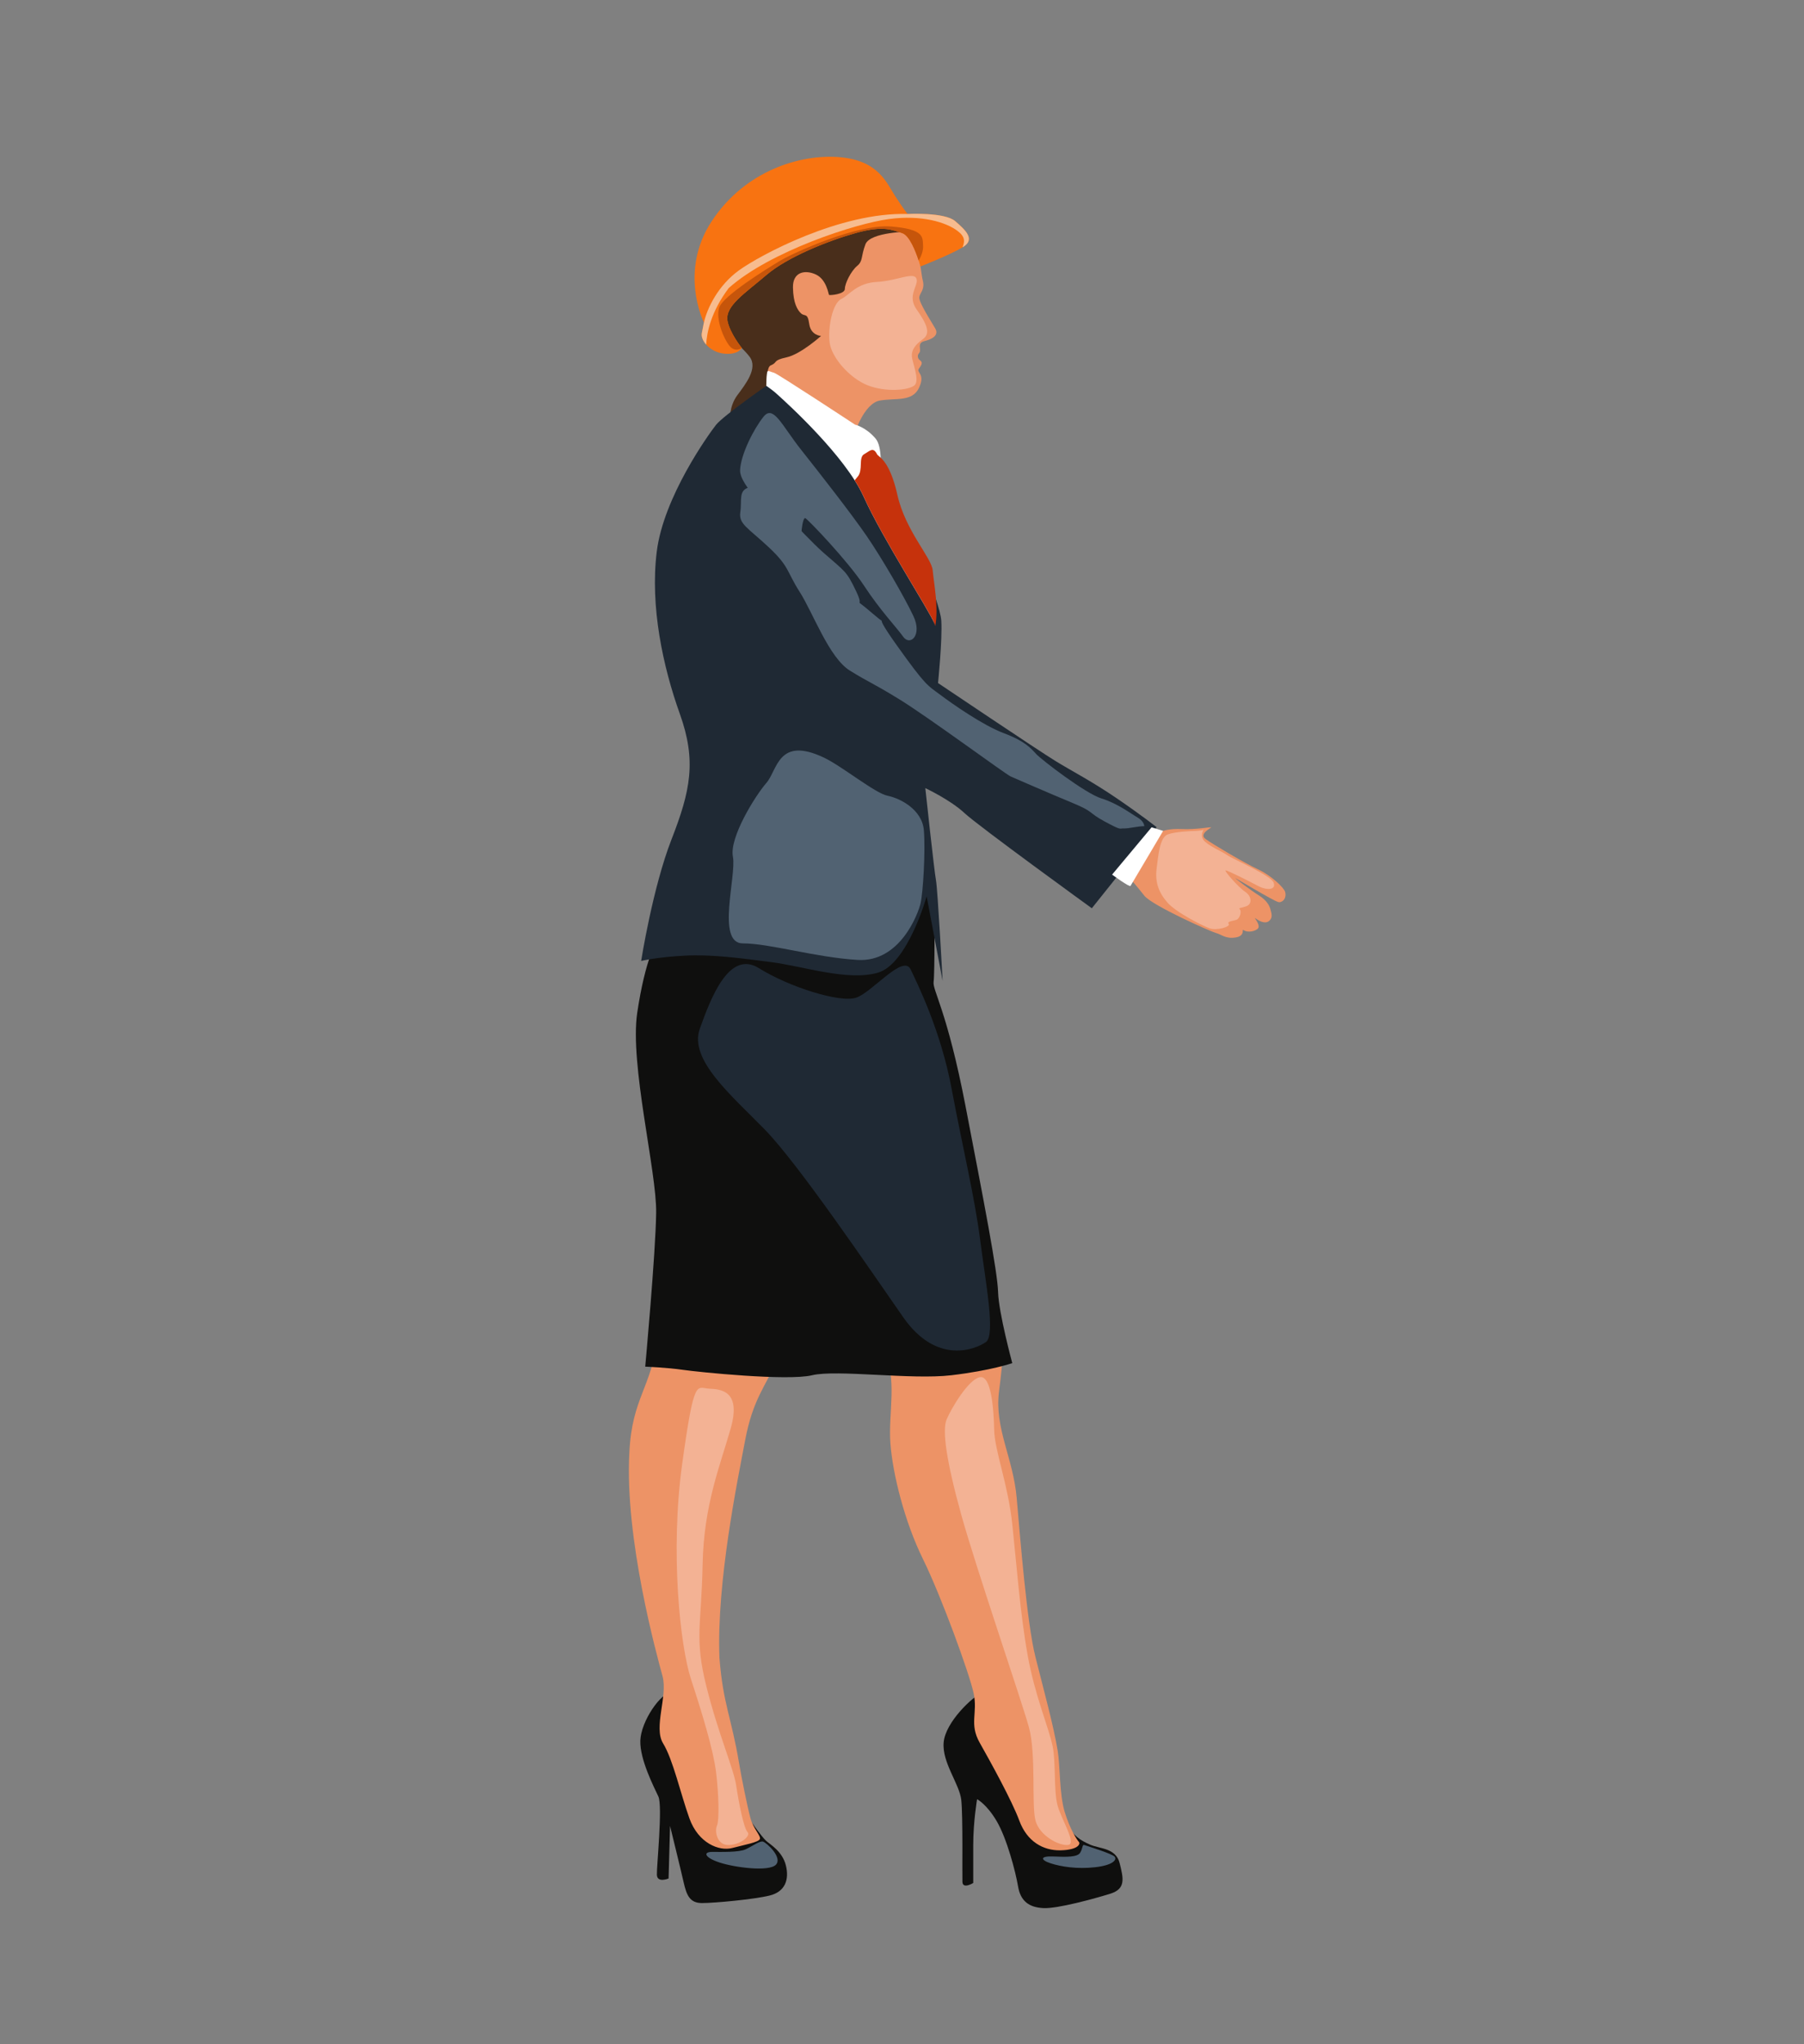 <?xml version="1.0" encoding="utf-8"?>
<!-- Generator: Adobe Illustrator 17.0.0, SVG Export Plug-In . SVG Version: 6.00 Build 0)  -->
<!DOCTYPE svg PUBLIC "-//W3C//DTD SVG 1.1//EN" "http://www.w3.org/Graphics/SVG/1.1/DTD/svg11.dtd">
<svg version="1.1" id="Layer_1" xmlns="http://www.w3.org/2000/svg" xmlns:xlink="http://www.w3.org/1999/xlink" x="0px" y="0px"
	 width="355px" height="402px" viewBox="0 0 355 402" enable-background="new 0 0 355 402" xml:space="preserve">
<rect x="0" y="0" width="355" height="402" fill="#808080" stroke="none"/>
<g>
	<path fill="#0F0F0E" d="M209.386,358.192c1.892,2.997,3.231,3.754,5.123,4.598c1.891,0.844,5.064,0.611,5.82,3.638
		c0.757,3.027,1.251,5.064-1.862,6.024c-3.114,0.961-10.36,2.968-13.154,2.823c-2.794-0.145-4.481-1.339-4.977-4.278
		c-0.495-2.939-2.212-9.429-4.19-12.804c-1.979-3.376-3.871-4.337-3.871-4.337s-0.756,4.423-0.756,8.993c0,4.569,0,7.48,0,7.48
		s-2.066,1.28-2.125-0.204c-0.058-1.484,0.117-12.95-0.232-16.122c-0.35-3.172-3.812-7.334-3.463-11.321
		c0.349-3.986,5.705-9.05,7.77-9.923C195.534,331.883,209.386,358.192,209.386,358.192z"/>
	<path fill="#0F0F0E" d="M145.944,355.339c1.397,2.444,4.017,5.994,4.831,6.722c0.814,0.728,3.172,2.037,3.87,4.802
		c0.698,2.765-0.116,5.18-3.172,5.936c-3.055,0.757-10.856,1.484-13.329,1.484c-2.473,0-3.056-1.63-3.638-4.191
		c-0.581-2.56-2.649-10.971-2.649-10.971l-0.29,10.332c0,0-2.241,0.931-2.3-0.728c-0.058-1.659,1.164-13.504,0.291-15.395
		c-0.873-1.891-3.667-7.275-3.55-11c0.117-3.725,3.988-9.545,6.403-9.632C134.827,332.611,145.944,355.339,145.944,355.339z"/>
	<path fill="#ED9366" d="M208.149,344.396c0.488,2.98,0.306,8.425,1.353,11.917c1.048,3.492,2.445,5.544,2.794,5.936
		c0.349,0.393-0.088,1.572-3.579,1.659c-3.493,0.087-6.636-1.79-8.12-5.806c-1.484-4.016-5.718-11.655-7.814-15.366
		c-2.095-3.711-0.349-5.806-1.179-9.691c-0.829-3.885-6.373-19.091-9.982-26.425c-3.608-7.333-5.935-16.647-6.402-22.7
		c-0.466-6.053,1.514-13.153-1.397-17.926c-2.911-4.774-18.51-3.841-20.838,1.397c-2.328,5.238-4.83,7.798-6.344,15.831
		c-1.514,8.032-5.645,27.938-5.063,42.838c0.697,9.039,2.368,11.755,3.841,20.605c0.495,2.968,1.659,8.673,2.241,10.855
		c0.582,2.182,2.154,3.58,1.862,4.191c-0.291,0.611-2.852,1.077-5.442,1.746c-2.59,0.669-6.664-0.961-8.41-5.821
		c-1.746-4.86-3.23-11.583-5.181-14.755c-1.95-3.173,0.961-9.283-0.117-13.241c-1.077-3.958-7.479-26.978-6.519-44.003
		c0.524-10.826,4.365-12.584,5.588-22.749c1.222-10.165,13.096-9.642,13.096-9.642s48.629-5.587,51.947,3.842
		c3.318,9.429,2.968,9.429,2.096,16.675c-0.873,7.246,2.794,12.922,3.492,20.866c0.699,7.945,2.008,24.533,3.667,31.168
		C205.398,332.436,207.319,339.332,208.149,344.396z"/>
	<path fill="#0F0F0E" d="M199.2,268.091c0,0-4.133,1.456-11.99,2.386c-7.858,0.931-22.584-1.163-27.414,0
		c-4.831,1.164-22.408-0.627-25.435-1.07c-3.027-0.443-7.392-0.618-7.392-0.618s2.038-22.118,2.154-30.266
		c0.116-8.148-5.239-29.218-3.725-39.346c1.513-10.128,3.725-14.901,5.587-16.763c1.863-1.862,41.908-14.434,45.516-13.969
		c3.609,0.466,6.985,4.656,7.218,7.334c0.233,2.678,0.233,15.716,0,17.345c-0.233,1.63,2.677,5.704,6.286,24.446
		c3.609,18.741,6.286,32.478,6.403,36.552C196.523,258.196,199.2,268.091,199.2,268.091z"/>
	<path fill="#ED9366" d="M168.119,85.403c0,0,1.877-6.111,5.064-6.635c3.186-0.524,6.373,0.305,7.683-2.532
		c1.31-2.837-0.698-2.881,0-3.798c0.699-0.917,0.633-1.244,0.153-1.594c-0.48-0.349-0.502-0.982-0.218-1.309
		c0.284-0.327,0.284-0.502,0.218-1.2c-0.066-0.699,0.152-1.07,0.961-1.266c0.807-0.197,2.971-0.873,2.075-2.445
		c-0.896-1.572-3.384-5.326-3.144-6.264c0.24-0.938,1.135-1.484,0.655-3.296c-0.48-1.811-0.465-8.963-5.703-10.826
		c-5.238-1.863-25.435-0.407-28.695,6.111s-5.238,6.809-3.143,12.339c2.095,5.53,5.237,7.859,5.907,10.449
		c1.105,1.222,3.376,2.532,8.643,5.675C163.841,81.956,167.77,84.835,168.119,85.403z"/>
	<path fill="#492E1B" d="M179.091,45.549c0,0-7.857,0.029-8.789,2.503c-0.931,2.474-0.437,3.259-1.63,4.248
		c-1.193,0.99-2.415,3.435-2.415,4.512c0,1.076-2.997,1.309-3.114,1.193c-0.116-0.116-0.466-3.027-2.59-4.016
		c-2.124-0.99-4.57-0.523-4.511,2.561c0.058,3.085,0.874,4.422,1.601,5.092c0.727,0.67,1.279-0.232,1.6,2.067
		s2.328,2.357,2.328,2.357s-3.986,3.609-6.81,4.221c-2.823,0.611-1.63,0.989-3.085,1.571c-1.455,0.582-0.116,8.177-2.532,8.788
		c-2.416,0.611-5.515,2.052-5.515,2.052s-0.175-2.75,1.441-4.933c1.615-2.183,4.147-5.326,2.444-7.596
		c-1.702-2.27-5.631-4.976-5.544-8.032c0.087-3.056,6.984-15.759,11.917-18.465c4.933-2.706,11.001-4.322,14.1-3.535
		c3.099,0.786,7.028,0.131,8.643,1.615C178.247,43.235,179.091,45.549,179.091,45.549z"/>
	<path fill="#1F2934" d="M185.493,192.921l-3.143-16.632c0,0-3.711,13.314-9.604,15.017c-5.893,1.703-14.711-1.266-20.778-2.052
		c-6.068-0.786-11.699-1.571-17.112-1.309c-5.413,0.262-8.687,1.048-8.687,1.048s2.256-14.376,5.981-23.922
		c3.725-9.546,4.947-15.424,1.629-24.678c-3.318-9.254-5.879-21.128-4.54-31.896c1.339-10.768,10.186-23.049,11.641-24.911
		c1.455-1.863,10.884-8.382,10.884-8.382s14.377,9.254,14.609,9.312c0.233,0.059,6.985,6.985,9.429,12.514
		c2.444,5.529,9.196,21.244,9.429,25.028c0.233,3.783-0.641,12.281-0.641,12.281s19.731,13.271,23.165,15.366
		c3.434,2.095,7.101,3.958,12.048,7.333c4.947,3.376,7.8,5.646,7.8,5.646l-12.748,15.948c0,0-22.349-16.181-25.085-18.742
		c-2.736-2.561-7.683-4.889-7.683-4.889s1.746,16.239,2.095,18.102C184.533,174.965,185.493,192.921,185.493,192.921z"/>
	<path fill="#FFFFFF" d="M178.189,104.421c1.24,3.127,5.004,15.868,5.739,18.295c-1.077-2.72-10.129-16.545-13.978-25.047
		c-0.468-1.035-1.071-2.112-1.767-3.208c-5.199-8.177-15.692-17.31-15.692-17.31c-0.482-0.426-1.696-1.273-1.696-1.273
		s0.019-2.725,0.274-2.859c0.255-0.134,0.55,0.117,1.246,0.293c0.699,0.172,15.956,10.213,15.956,10.213s2.118,0.466,4.038,2.737
		c0.654,0.771,0.924,2.203,0.996,3.748c0.137,2.993-0.472,6.435-0.472,6.435S176.735,100.754,178.189,104.421z"/>
	<path fill="#FFFFFF" d="M184.049,123.104c-0.016-0.039-0.055-0.166-0.114-0.368c0.032,0.081,0.055,0.15,0.071,0.208
		C184.03,123.029,184.043,123.078,184.049,123.104z"/>
	<path fill="#F87311" d="M189.655,48.487c-0.075,0.049-0.153,0.101-0.238,0.153c-2.394,1.467-8.287,3.771-8.287,3.771
		s-0.127-0.472-0.351-1.158c-0.573-1.754-1.79-4.929-3.231-5.398c-2.007-0.654-3.755-1.529-9.081-0.046
		c-5.326,1.487-13.444,4.673-17.677,8.294c-4.236,3.625-8.163,6.088-7.63,9.016c0.439,2.378,2.808,5.32,2.808,5.32s0,0-0.003,0.004
		c-0.036,0.075-0.742,1.373-3.426,1.116c-1.513-0.143-2.779-0.885-3.569-1.776c-0.657-0.739-0.986-1.581-0.856-2.268
		c0.176-0.902,0.286-1.474,0.345-1.786c0.003-0.003,0.003-0.007,0.003-0.01c0.003-0.013,0.003-0.023,0.006-0.036
		c0.003-0.023,0.01-0.043,0.013-0.065c0.026-0.137,0.039-0.199,0.039-0.199s-5.033-9.966,1.546-19.929
		c6.576-9.96,17.459-13.22,25.145-12.579c7.682,0.641,9.253,5.063,10.997,7.741c1.747,2.678,2.388,3.436,2.388,3.436
		s7.275-0.394,9.371,1.402C190.062,45.285,191.865,47.032,189.655,48.487z"/>
	<path fill="#ED9366" d="M228.156,163.644c0.728-0.233,1.834-0.699,4.482-0.582c2.648,0.116,5.616-0.436,5.703-0.349
		c0.087,0.087-2.503,1.28-1.106,2.299c1.397,1.019,7.742,4.773,10.331,5.966c2.59,1.193,5.093,3.608,5.326,4.424
		c0.233,0.815-0.059,1.601-0.641,1.892c-0.582,0.291-0.727,0.174-2.328-0.67c-1.6-0.844-6.548-3.783-6.81-3.899
		c-0.262-0.116,3.025,2.387,4.569,3.347c1.543,0.961,2.096,1.95,2.329,2.794c0.232,0.844,0.493,1.688-0.321,2.299
		c-0.815,0.611-2.008-0.087-2.619-0.552c-0.611-0.466,1.252,1.426,0.378,2.095c-0.873,0.669-2.212,0.611-2.706,0.232
		c-0.495-0.378,0.437,1.077-1.542,1.426c-1.979,0.35-2.881-0.612-3.842-0.845c-0.96-0.232-12.513-5.355-14.144-7.333
		c-1.63-1.979-2.855-3.772-4.336-4.307C219.4,171.345,228.156,163.644,228.156,163.644z"/>
	<path fill="#FFFFFF" d="M226.614,162.713l2.27,0.699c0,0-6.242,10.52-6.417,10.826c-0.175,0.306-3.623-2.226-3.623-2.226
		L226.614,162.713z"/>
	<path fill="#516272" d="M225.173,162.494c-1.135-0.043-3.055,0.48-4.016,0.436c-0.96-0.043-0.349,0.481-3.755-1.353
		c-3.405-1.833-1.92-1.833-6.46-3.711c-4.54-1.877-11.044-4.714-12.048-5.151c-1.004-0.436-16.296-11.743-22.008-15.235
		c-5.712-3.492-5.538-3.055-9.641-5.588c-4.103-2.532-7.246-11.35-9.865-15.453c-2.619-4.103-2.008-4.976-6.111-8.818
		c-4.103-3.842-5.937-4.54-5.588-6.898c0.349-2.357-0.437-4.365,1.833-4.889c2.27-0.524,10.128,8.992,14.493,12.834
		c4.365,3.841,4.54,3.579,6.46,7.595c1.921,4.016-1.2,0.561,3.253,4.402c4.452,3.842-1.158-2.045,4.692,6.162
		c5.85,8.207,6.112,7.945,8.556,9.778c2.445,1.833,8.4,6.023,12.572,7.595c4.172,1.572,5.326,2.968,6.374,4.103
		c1.047,1.135,9.691,7.771,12.833,8.731c3.143,0.961,5.763,2.969,7.116,3.754C225.217,161.578,225.173,162.494,225.173,162.494z"/>
	<path fill="#516272" d="M213.348,362.865c1.141,0.379,5.511,1.728,5.999,2.298c0.488,0.57-0.264,1.668-3.843,2.074
		c-3.579,0.407-6.751-0.122-8.765-0.773c-2.013-0.651-2.135-1.464,0.549-1.342c2.684,0.122,4.738,0.122,5.267-0.732
		C213.084,363.536,212.957,362.736,213.348,362.865z"/>
	<path fill="#516272" d="M150.165,362.201c0.753,0.274,3.877,3.131,2.522,4.542c-1.356,1.41-7.971,0.569-11.008-0.407
		c-3.037-0.976-3.389-2.115-1.545-2.115c1.843,0,5.287,0.108,6.616-0.515C148.078,363.082,149.569,361.985,150.165,362.201z"/>
	<path fill="#F3B294" d="M207.146,343.465c0.637,3.005,0.203,8.704,0.935,11.51c0.732,2.806,3.864,7.659,2.115,7.876
		c-1.749,0.217-5.613-1.776-6.426-4.785c-0.813-3.009,0.163-13.096-1.301-18.383c-1.464-5.287-10.412-31.317-13.34-41.891
		c-2.928-10.574-3.742-16.512-2.847-18.627c0.895-2.115,4.23-7.814,6.507-8.299c2.278-0.486,2.766,6.266,2.847,10.333
		c0.081,4.067,2.736,10.737,3.564,18.546c0.828,7.809,1.56,17.651,3.024,25.786C203.689,333.663,206.292,339.439,207.146,343.465z"
		/>
	<path fill="#F3B294" d="M144.878,351.206c0.54,3.613,1.518,8.406,2.223,9.11c0.705,0.705-1.247,2.445-3.633,2.551
		c-2.386,0.106-2.874-2.714-2.386-3.798c0.488-1.084,0.364-6.128-0.171-10.52c-0.534-4.392-2.758-11.659-4.927-18.275
		c-2.169-6.616-4.121-25.162-1.735-42.406c2.386-17.245,2.82-14.859,5.314-14.751c2.495,0.109,6.29,0.542,4.23,7.809
		c-2.061,7.267-5.315,15.054-5.531,26.832c-0.217,11.778-1.656,14.381,0.744,23.925S144.368,347.792,144.878,351.206z"/>
	<path fill="#1F2934" d="M194.009,263.953c-2.063,1.432-9.68,4.555-16.268-4.88c-6.589-9.436-20.58-30.097-27.25-36.929
		c-6.67-6.833-14.967-13.747-12.771-19.848c2.196-6.101,5.775-15.536,11.632-11.876c5.857,3.66,16.024,6.914,19.197,5.775
		c3.172-1.139,9.192-8.622,10.656-5.531c1.464,3.091,5.938,12.12,8.053,23.427c2.115,11.306,4.555,21.393,5.613,29.69
		C193.928,252.077,195.961,262.597,194.009,263.953z"/>
	<path fill="#516272" d="M162.164,149.016c3.517,1.672,10.045,6.995,12.485,7.484c2.44,0.488,6.833,2.684,7.158,6.833
		c0.325,4.148-0.163,12.201-0.651,14.316c-0.488,2.115-4.067,11.632-12.364,11.144c-8.297-0.488-17.326-3.254-22.613-3.254
		c-5.287,0-1.22-13.278-1.952-17.051c-0.732-3.772,4.392-11.988,6.589-14.51C153.012,151.456,153.095,144.705,162.164,149.016z"/>
	<path fill="#C6320C" d="M184.053,123.117c0-0.003,0-0.007-0.003-0.013c-0.016-0.039-0.055-0.166-0.114-0.368
		c-0.003-0.007-0.003-0.013-0.007-0.02c-1.077-2.72-10.129-16.545-13.978-25.047c-0.468-1.035-1.071-2.112-1.767-3.208
		c0.199-0.247,0.404-0.495,0.608-0.732c1.084-1.246,0.107-3.742,1.246-4.392s1.79-1.516,2.551,0
		c0.091,0.176,0.351,0.338,0.716,0.674c0.83,0.771,2.193,2.453,3.296,7.353c1.588,7.057,6.725,12.309,6.94,14.804
		C183.76,114.664,184.726,119.424,184.053,123.117z"/>
	<path fill="#C6550B" d="M180.779,51.252c-0.573-1.754-1.79-4.929-3.231-5.398c-2.007-0.654-3.755-1.529-9.081-0.046
		c-5.326,1.487-13.444,4.673-17.677,8.294c-4.236,3.625-8.163,6.088-7.63,9.016c0.439,2.378,2.808,5.32,2.808,5.32s0,0-0.003,0.004
		c-0.078,0.058-1.285,0.921-2.388-0.387c-1.139-1.357-2.766-5.261-2.06-7.539c0.703-2.278,9.218-7.565,11.928-9.192
		c2.713-1.627,15.292-7.321,21.91-6.777c6.615,0.54,6.182,2.115,6.289,3.794C181.71,49.345,181.251,50.448,180.779,51.252z"/>
	<path fill="#516272" d="M154.205,104.196c-2.169-3.037-8.726-8.677-8.566-11.768c0.16-3.091,2.655-8.026,4.607-10.466
		c1.952-2.44,3.579,1.674,7.429,6.531c3.85,4.857,9.869,12.557,12.852,16.896c2.983,4.338,7.43,11.984,9.219,15.78
		c1.79,3.796-0.651,5.965-2.006,4.067c-1.356-1.898-4.501-5.152-7.701-10.032c-3.199-4.881-10.954-12.961-11.551-13.286
		c-0.596-0.325-1.084,4.067-0.705,5.802C158.164,109.456,154.205,104.196,154.205,104.196z"/>
	<path fill="#F7BC8F" d="M189.655,48.487c-0.075,0.049-0.153,0.101-0.238,0.153c0.449-1.171,0.534-2.073-0.995-3.228
		c-2.222-1.679-6.995-3.198-13.503-2.329c-6.507,0.865-23.316,6.296-31.506,13.561c-3.495,4.63-4.344,8.801-4.445,11.138
		c-0.657-0.739-0.986-1.581-0.856-2.268c0.176-0.902,0.286-1.474,0.345-1.786c0.003-0.003,0.003-0.007,0.003-0.01
		c0.003-0.013,0.003-0.023,0.006-0.036c0.003-0.023,0.01-0.043,0.013-0.065c0.644-3.013,2.863-7.5,6.94-10.448
		c4.119-2.984,19.932-11.479,33.175-11.082c0,0,7.275-0.394,9.371,1.402C190.062,45.285,191.865,47.032,189.655,48.487z"/>
	<path fill="#F3B294" d="M180.379,54.916c0.333,1.35-1.917,3.241,0,5.953c1.917,2.711,2.851,4.663,1.272,5.802
		c-1.579,1.139-2.3,2.169-2.21,3.416c0.089,1.248,1.607,4.718,0.523,5.694c-1.085,0.976-5.64,1.41-9.219,0
		c-3.579-1.41-7.104-5.477-7.483-8.405c-0.38-2.928,0.542-7.7,2.278-8.568c1.735-0.868,3.036-3.146,7.049-3.362
		C176.602,55.228,179.981,53.301,180.379,54.916z"/>
	<path fill="#F3B294" d="M245.051,175.412c1.224,0.79,1.424,2.359,0.244,2.806c-1.179,0.448-1.668,0.285-1.301,0.651
		c0.366,0.366,0,1.79-0.691,2.034c-0.691,0.244-1.912,0.285-1.505,0.813c0.407,0.529-2.359,1.383-3.782,0.854
		c-1.424-0.529-6.589-3.091-8.338-5.125c-1.749-2.033-2.398-4.067-2.073-6.629c0.324-2.562,0.609-6.141,2.195-6.711
		c1.586-0.569,4.515-0.651,5.491-0.691c0.976-0.041,1.553-0.203,1.553-0.203s-0.902,1.301,0.318,2.359
		c1.22,1.057,3.132,1.789,4.311,2.603c1.179,0.813,8.582,3.966,9.151,5.399c0.569,1.433-1.261,1.616-3.01,0.691
		c-1.749-0.925-6.019-3.081-6.426-3.081C240.781,171.182,243.79,174.598,245.051,175.412z"/>
</g>
</svg>
